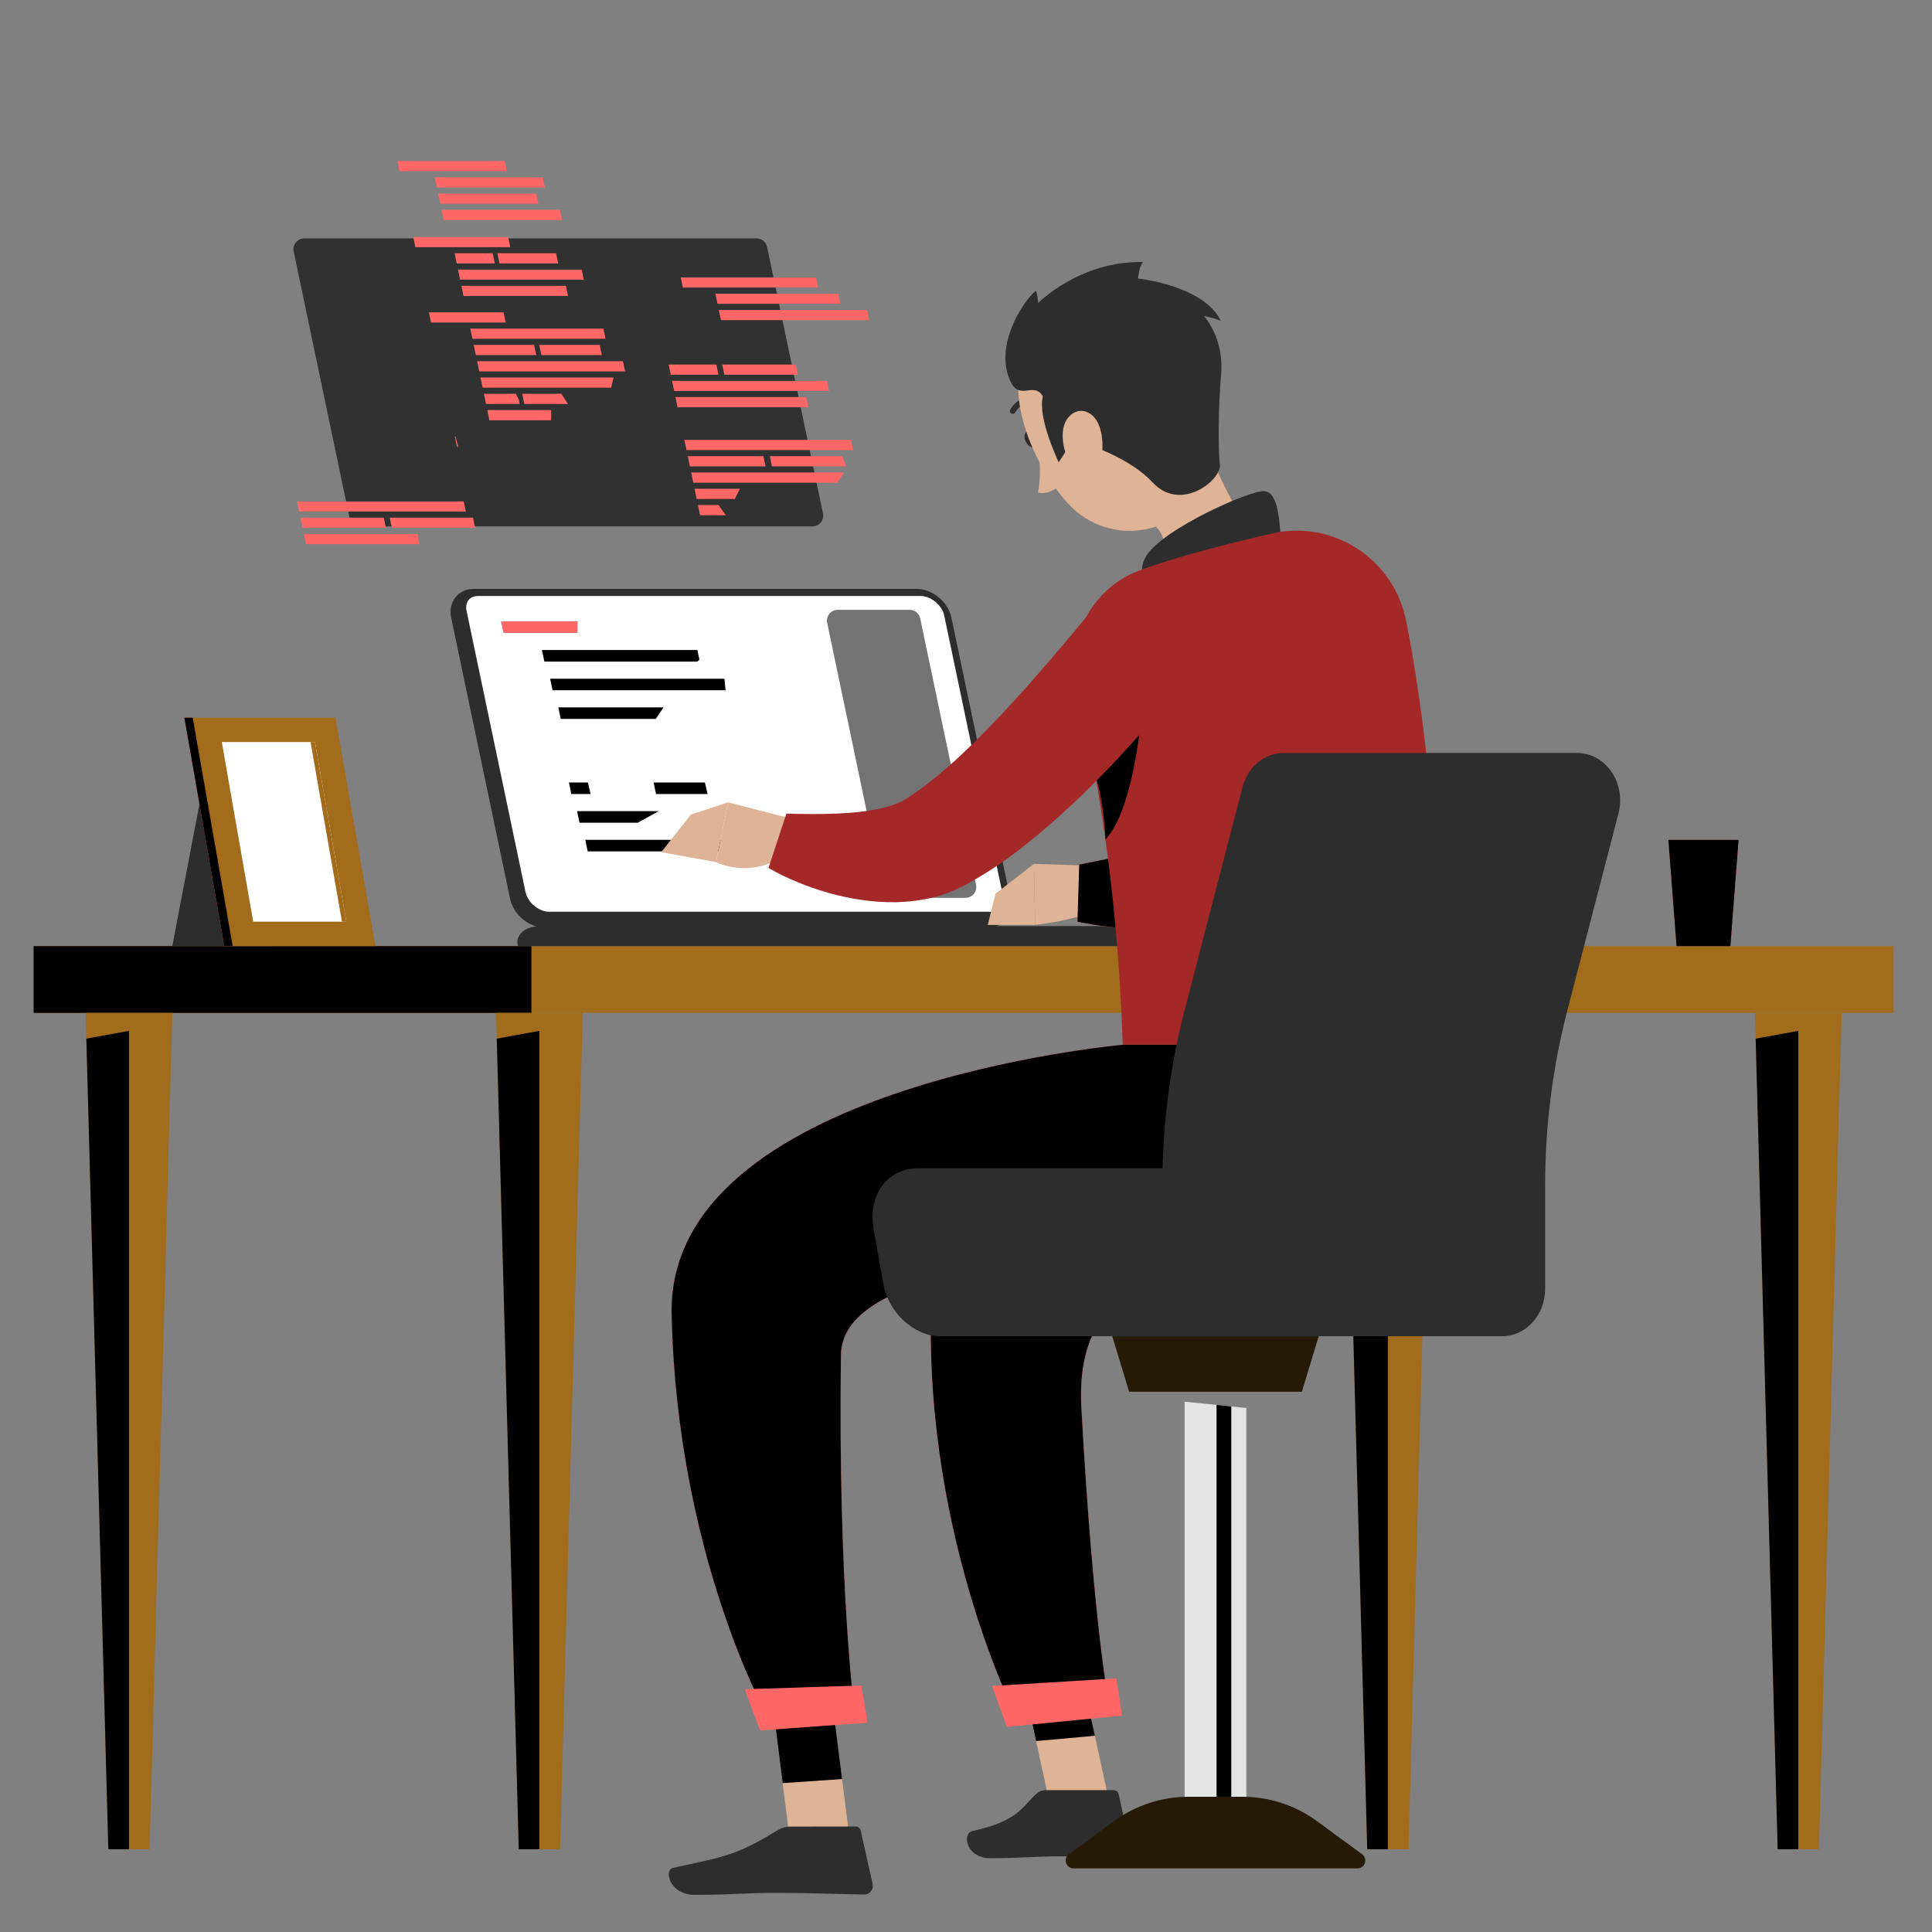 <svg width="238" height="238" viewBox="0 0 238 238" fill="none" xmlns="http://www.w3.org/2000/svg">
<rect x="0" y="0" width="238" height="238" fill="#808080" stroke="none"/>
<mask id="mask0_1_151" style="mask-type:luminance" maskUnits="userSpaceOnUse" x="0" y="0" width="238" height="238">
<path d="M238 0H0V238H238V0Z" fill="white"/>
</mask>
<g mask="url(#mask0_1_151)">
<path d="M233.269 124.774H4.145V116.551H233.269V124.774Z" fill="#A16C1C"/>
<path d="M4.146 124.775H65.466V116.552H4.146V124.775ZM0 0H238V238H0V0ZM0 238H238V0H0V238Z" fill="black"/>
<path d="M66.449 124.775H61.112L63.907 227.805H66.449H68.991L71.786 124.775H66.449Z" fill="#A16C1C"/>
<path d="M63.906 227.806H66.447V126.99L61.197 127.949L63.906 227.806Z" fill="black"/>
<path d="M15.887 124.775H10.55L13.346 227.805H15.887H18.428L21.224 124.775H15.887Z" fill="#A16C1C"/>
<path d="M13.345 227.806H15.886V126.99L10.636 127.949L13.345 227.806Z" fill="black"/>
<path d="M221.529 124.775H216.192L218.987 227.805H221.529H224.071L226.866 124.775H221.529Z" fill="#A16C1C"/>
<path d="M218.988 227.806H221.529V126.99L216.279 127.949L218.988 227.806Z" fill="black"/>
<path d="M170.968 124.775H165.631L168.426 227.805H170.968H173.51L176.305 124.775H170.968Z" fill="#A16C1C"/>
<path d="M168.427 227.806H170.968V126.99L165.718 127.949L168.427 227.806Z" fill="black"/>
<path d="M112.905 72.543H58.391C56.434 72.543 55.169 74.144 55.58 76.102L62.84 110.731C63.25 112.687 65.187 114.289 67.144 114.289H121.657C123.614 114.289 124.88 112.687 124.469 110.731L117.209 76.102C116.799 74.144 114.862 72.543 112.905 72.543Z" fill="#2D2D2D"/>
<path d="M67.648 112.316C66.368 112.316 65.008 111.182 64.737 109.89L57.477 75.26C57.365 74.726 57.454 74.247 57.729 73.909C57.986 73.592 58.401 73.417 58.895 73.417H113.409C114.689 73.417 116.049 74.551 116.321 75.845L123.581 110.474C123.692 111.007 123.603 111.486 123.329 111.824C123.067 112.146 122.664 112.316 122.162 112.316H67.648Z" fill="white"/>
<path d="M108.778 109.543L101.899 76.733C101.726 75.903 102.359 75.123 103.207 75.123H112.053C112.685 75.123 113.231 75.566 113.36 76.185L120.239 108.995C120.413 109.825 119.779 110.604 118.931 110.604H110.086C109.453 110.604 108.907 110.162 108.778 109.543Z" fill="#737373"/>
<path d="M71.124 77.967C68.018 77.967 62.017 77.967 62.017 77.967L61.718 76.545C61.718 76.545 68.174 76.545 71.16 76.545" fill="#FF6666"/>
<path d="M85.9 81.501C83.436 81.501 67.06 81.501 67.06 81.501L66.761 80.078H85.91C85.91 80.078 86.075 80.863 86.16 81.267" fill="black"/>
<path d="M89.375 85.031C87.444 85.031 68.068 85.031 68.068 85.031L67.769 83.609H89.231C89.231 83.609 89.245 83.675 89.267 83.779" fill="black"/>
<path d="M80.786 88.561C75.735 88.561 69.076 88.561 69.076 88.561L68.778 87.138C68.778 87.138 76.621 87.138 81.739 87.138" fill="black"/>
<path d="M65.221 93.728C65.216 93.708 65.212 93.688 65.208 93.668Z" fill="#FF6666"/>
<path d="M72.751 97.817C71.41 97.817 70.379 97.817 70.379 97.817L70.081 96.394C70.081 96.394 71.097 96.394 72.424 96.394" fill="black"/>
<path d="M87.164 97.817C84.671 97.817 80.817 97.817 80.817 97.817L80.518 96.394C80.518 96.394 84.343 96.394 86.837 96.394" fill="black"/>
<path d="M78.573 101.348C74.454 101.348 71.388 101.348 71.388 101.348L71.09 99.925C71.09 99.925 75.661 99.925 81.14 99.925" fill="black"/>
<path d="M88.788 104.876C82.364 104.876 72.396 104.876 72.396 104.876L72.098 103.454C72.098 103.454 86.201 103.454 91.668 103.454" fill="black"/>
<path d="M138.356 114.082H66.626C64.669 114.082 63.404 115.194 63.814 116.552H142.66C142.25 115.194 140.313 114.082 138.356 114.082Z" fill="#2D2D2D"/>
<path d="M43.057 63.789L36.178 30.979C36.004 30.149 36.638 29.369 37.486 29.369H93.193C93.826 29.369 94.371 29.812 94.501 30.431L101.379 63.241C101.553 64.071 100.92 64.851 100.072 64.851H44.365C43.732 64.851 43.186 64.408 43.057 63.789Z" fill="#313131"/>
<path d="M62.726 29.815C62.792 30.132 62.858 30.451 62.858 30.451H51.165L50.903 29.192H62.596C62.596 29.192 62.661 29.503 62.726 29.815Z" fill="#FF6666"/>
<path d="M60.895 32.162C60.931 32.332 60.956 32.455 60.956 32.455H56.263L56.001 31.197H60.694C60.694 31.197 60.818 31.791 60.895 32.162Z" fill="#FF6666"/>
<path d="M68.678 32.038C68.726 32.268 68.765 32.455 68.765 32.455H61.534L61.272 31.197H68.503C68.503 31.197 68.602 31.672 68.678 32.038Z" fill="#FF6666"/>
<path d="M71.75 33.656C71.825 34.017 71.918 34.465 71.918 34.465H56.681L56.419 33.207H71.656C71.656 33.207 71.699 33.411 71.75 33.656Z" fill="#FF6666"/>
<path d="M69.834 35.778C69.904 36.112 69.979 36.471 69.979 36.471H57.099L56.836 35.213H69.716C69.716 35.213 69.774 35.486 69.834 35.778Z" fill="#FF6666"/>
<path d="M56.437 55.037C56.341 55.037 56.289 55.037 56.289 55.037L56.028 53.779C56.028 53.779 56.063 53.779 56.131 53.779" fill="#FF6666"/>
<path d="M62.299 20.381C62.37 20.72 62.447 21.091 62.447 21.091H49.213L48.951 19.834H62.185C62.185 19.834 62.24 20.096 62.299 20.381Z" fill="#FF6666"/>
<path d="M69.142 26.628C69.068 26.273 68.98 25.851 68.98 25.851H54.389L54.651 27.11H69.242C69.242 27.11 69.195 26.886 69.142 26.628Z" fill="#FF6666"/>
<path d="M66.195 24.499C66.127 24.176 66.058 23.845 66.058 23.845H53.969L54.231 25.103H66.32C66.32 25.103 66.259 24.805 66.195 24.499Z" fill="#FF6666"/>
<path d="M67.016 22.557C66.945 22.216 66.867 21.842 66.867 21.842H53.552L53.815 23.101H67.129C67.129 23.101 67.075 22.84 67.016 22.557Z" fill="#FF6666"/>
<path d="M62.188 39.221C62.245 39.493 62.295 39.735 62.295 39.735H53.1L52.838 38.476H62.033C62.033 38.476 62.116 38.873 62.188 39.221Z" fill="#FF6666"/>
<path d="M76.878 45.151C76.81 44.828 76.741 44.495 76.741 44.495H58.772L59.034 45.753H77.003C77.003 45.753 77.001 45.743 76.997 45.724" fill="#FF6666"/>
<path d="M65.886 42.912C65.837 42.678 65.797 42.485 65.797 42.485H58.353L58.615 43.743H66.059C66.059 43.743 65.962 43.277 65.886 42.912Z" fill="#FF6666"/>
<path d="M73.965 42.907C73.917 42.675 73.877 42.485 73.877 42.485H66.433L66.695 43.743H74.14C74.14 43.743 74.043 43.282 73.967 42.917" fill="#FF6666"/>
<path d="M74.514 41.344C74.437 40.975 74.334 40.478 74.334 40.478H57.936L58.199 41.737H74.596C74.596 41.737 74.56 41.563 74.514 41.344Z" fill="#FF6666"/>
<path d="M67.902 50.514C64.105 50.514 60.028 50.514 60.028 50.514L60.29 51.772C60.29 51.772 64.176 51.772 67.893 51.772" fill="#FF6666"/>
<path d="M63.547 48.508C62.701 48.508 59.609 48.508 59.609 48.508L59.871 49.766H64.022C64.022 49.766 63.971 49.521 63.913 49.247" fill="#FF6666"/>
<path d="M69.149 48.507C67.434 48.507 64.332 48.507 64.332 48.507L64.595 49.766C64.595 49.766 68.51 49.766 69.975 49.766" fill="#FF6666"/>
<path d="M75.588 46.501H59.19L59.453 47.76C59.453 47.76 72.384 47.76 75.28 47.76" fill="#FF6666"/>
<path d="M88.434 45.813C88.475 46.011 88.507 46.164 88.507 46.164H82.631L82.368 44.906H88.245C88.245 44.906 88.356 45.441 88.434 45.813Z" fill="#FF6666"/>
<path d="M98.18 45.658C98.236 45.926 98.285 46.164 98.285 46.164H89.232L88.97 44.906H98.023C98.023 44.906 98.107 45.308 98.18 45.658Z" fill="#FF6666"/>
<path d="M101.918 47.174C101.994 47.543 102.125 48.171 102.125 48.171H83.049L82.787 46.912H101.863C101.863 46.912 101.886 47.021 101.918 47.174Z" fill="#FF6666"/>
<path d="M99.417 49.323C99.494 49.69 99.595 50.175 99.595 50.175H83.47L83.207 48.916H99.332C99.332 48.916 99.37 49.098 99.417 49.323Z" fill="#FF6666"/>
<path d="M107.014 39.138C106.936 38.765 106.815 38.18 106.815 38.18H88.548L88.81 39.439H107.077C107.077 39.439 107.05 39.311 107.014 39.138Z" fill="#FF6666"/>
<path d="M103.431 36.978C103.356 36.617 103.263 36.174 103.263 36.174H88.128L88.39 37.433H103.526C103.526 37.433 103.482 37.225 103.431 36.978Z" fill="#FF6666"/>
<path d="M100.71 35.05C100.633 34.68 100.527 34.172 100.527 34.172H83.858L84.12 35.43H100.789C100.789 35.43 100.755 35.263 100.71 35.05Z" fill="#FF6666"/>
<path d="M103.981 58.2C97.608 58.2 85.142 58.2 85.142 58.2L85.404 59.459C85.404 59.459 96.549 59.459 103.151 59.459" fill="#FF6666"/>
<path d="M94.084 56.391C94.06 56.274 94.043 56.196 94.043 56.196H84.723L84.986 57.454H94.306C94.306 57.454 94.267 57.268 94.219 57.039" fill="#FF6666"/>
<path d="M103.744 56.196C101.938 56.196 94.837 56.196 94.837 56.196L95.1 57.454C95.1 57.454 102.911 57.454 104.231 57.454" fill="#FF6666"/>
<path d="M105.054 55.241C104.98 54.885 104.834 54.186 104.834 54.186H84.305L84.567 55.444H105.097C105.097 55.444 105.082 55.374 105.06 55.266" fill="#FF6666"/>
<path d="M86.449 64.474C86.457 64.516 86.467 64.561 86.477 64.609Z" fill="#FF6666"/>
<path d="M88.507 62.213C87.231 62.213 85.978 62.213 85.978 62.213L86.24 63.471C86.24 63.471 87.949 63.471 89.407 63.471" fill="#FF6666"/>
<path d="M92.058 63.016C92.062 63.037 92.066 63.057 92.071 63.078Z" fill="#FF6666"/>
<path d="M91.152 60.208C87.977 60.208 85.561 60.208 85.561 60.208L85.823 61.467C85.823 61.467 87.796 61.467 90.518 61.467" fill="#FF6666"/>
<path d="M51.569 66.525C51.496 66.176 51.413 65.777 51.413 65.777H37.429L37.692 67.036H51.675C51.675 67.036 51.625 66.796 51.569 66.525Z" fill="#FF6666"/>
<path d="M47.394 64.333C47.333 64.04 47.276 63.767 47.276 63.767H37.012L37.274 65.026H47.538C47.538 65.026 47.464 64.667 47.394 64.333Z" fill="#FF6666"/>
<path d="M58.387 64.333C58.326 64.041 58.269 63.767 58.269 63.767H48.005L48.267 65.026H58.531C58.531 65.026 58.457 64.667 58.387 64.333Z" fill="#FF6666"/>
<path d="M57.345 62.831C57.271 62.479 57.122 61.763 57.122 61.763H36.593L36.855 63.021H57.384C57.384 63.021 57.368 62.945 57.345 62.831Z" fill="#FF6666"/>
<path d="M214.176 103.456H205.519L206.527 116.554H213.167L214.176 103.456Z" fill="#FF6666"/>
<path d="M214.176 103.456H205.519L206.527 116.554H213.167L214.176 103.456Z" fill="black"/>
<path d="M25.472 94.358H37.919L33.67 116.553H21.222L25.472 94.358Z" fill="#2D2D2D"/>
<path d="M41.328 88.408H23.745L28.666 116.553H46.248L41.328 88.408Z" fill="#A26C1C"/>
<path d="M22.706 88.408H23.746L28.666 116.553H27.627L22.706 88.408Z" fill="#FF6666"/>
<path d="M22.706 88.408H23.746L28.666 116.553H27.627L22.706 88.408Z" fill="black"/>
<path d="M31.193 113.543L27.324 91.414H38.799L42.668 113.543H31.193Z" fill="white"/>
<path d="M42.123 113.543L38.255 91.414H38.799L42.668 113.543H42.123Z" fill="#A26C1C"/>
<path d="M127.626 53.778C127.912 54.3 127.867 54.875 127.525 55.062C127.183 55.249 126.675 54.977 126.389 54.454C126.104 53.931 126.149 53.356 126.491 53.17C126.832 52.983 127.34 53.255 127.626 53.778Z" fill="#2D2D2D"/>
<path d="M127.914 54.848C127.914 54.848 128.373 58.511 127.861 60.681C129.257 61.038 130.613 59.785 130.613 59.785L127.914 54.848Z" fill="#DFB395"/>
<path d="M127.394 49.353C127.342 49.401 127.275 49.434 127.199 49.444C125.668 49.633 125.089 50.751 125.065 50.799C124.978 50.972 124.769 51.042 124.597 50.957C124.424 50.871 124.353 50.663 124.437 50.49C124.468 50.429 125.193 48.986 127.114 48.749C127.305 48.726 127.48 48.861 127.503 49.054C127.518 49.169 127.474 49.279 127.394 49.353Z" fill="#2D2D2D"/>
<path d="M147.388 51.634C149.951 58.697 152.645 64.137 155.696 67.124C155.696 67.124 156.128 72.782 146.664 76.122C136.258 79.795 139.868 72.712 139.868 72.712C145.068 69.35 144.233 64.864 140.067 63.415L147.388 51.634Z" fill="#DFB395"/>
<path d="M144.446 43.143C147.56 49.775 149.72 53.499 148.28 58.564C146.113 66.183 136.586 67.575 131.553 62.008C127.023 56.996 122.691 46.992 127.576 41.004C132.388 35.104 141.332 36.511 144.446 43.143Z" fill="#DFB395"/>
<path d="M132.197 54.212C131.19 55.77 130.423 56.947 130.423 56.947C130.423 56.947 127.776 51.467 128.471 48.827C127.219 46.713 125.209 50.086 124.082 45.883C122.955 41.679 126.283 36.86 127.597 35.821C127.812 36.124 127.883 37.337 127.883 37.337C127.883 37.337 133.001 32.12 140.797 32.28C140.3 32.848 140.19 34.311 140.19 34.311C140.19 34.311 148.269 35.145 150.386 39.52C149.206 39.045 148.327 38.945 148.327 38.945C148.327 38.945 150.805 41.631 150.429 46.054C150.053 50.478 150.062 55.334 150.269 57.238C150.476 59.142 145.476 63.147 142.019 59.456C138.561 55.766 132.197 54.212 132.197 54.212Z" fill="#2D2D2D"/>
<path d="M135.431 52.524C136.004 54.159 135.892 55.971 135.413 57.326C134.69 59.364 132.907 59.03 131.916 57.331C131.024 55.802 130.324 52.898 131.622 51.398C132.901 49.92 134.776 50.654 135.431 52.524Z" fill="#DFB395"/>
<path d="M157.773 66.222C157.581 63.582 157.335 60.574 155.706 60.498C153.914 60.414 143.531 65.053 141.311 68.325C139.092 71.597 143.424 74.799 143.424 74.799L157.773 66.222Z" fill="#2D2D2D"/>
<path d="M136.335 106.71L127.366 106.414L127.525 113.926C127.525 113.926 135.351 113.12 135.695 111.064L136.335 106.71Z" fill="#DFB395"/>
<path d="M122.626 110.1L121.686 113.942L127.526 113.926L127.367 106.414L122.626 110.1Z" fill="#DFB395"/>
<path d="M172.338 75.486L172.151 77.413C172.09 78.033 172.004 78.644 171.925 79.256C171.767 80.48 171.575 81.696 171.365 82.912C170.959 85.345 170.432 87.765 169.831 90.201C169.199 92.628 168.503 95.075 167.589 97.533C167.123 98.767 166.639 100 166.056 101.257C165.477 102.514 164.849 103.776 164.031 105.067C163.844 105.384 163.616 105.714 163.396 106.04C163.18 106.363 162.955 106.688 162.692 107.022C162.433 107.354 162.205 107.674 161.898 108.013L161.459 108.512C161.316 108.674 161.17 108.838 160.959 109.035C159.396 110.575 157.792 111.504 156.289 112.176C153.281 113.497 150.552 114.002 147.906 114.299C146.589 114.455 145.289 114.516 144.009 114.544C142.73 114.58 141.465 114.551 140.211 114.48C138.959 114.424 137.715 114.302 136.48 114.158C135.228 114.003 134.048 113.814 132.734 113.549L132.95 106.503C137.28 105.643 141.813 104.759 145.697 103.464C146.671 103.151 147.596 102.789 148.436 102.411C149.278 102.046 150.038 101.64 150.609 101.237C151.176 100.833 151.545 100.443 151.59 100.279L151.789 99.969C151.869 99.869 151.954 99.692 152.04 99.553C152.128 99.417 152.215 99.249 152.303 99.073C152.392 98.901 152.484 98.741 152.569 98.541C153.276 97.043 153.966 95.16 154.518 93.191C155.069 91.208 155.593 89.134 156.012 87.003C156.469 84.883 156.832 82.709 157.204 80.53L157.717 77.252L158.178 74.061L172.338 75.486Z" fill="#FF6666"/>
<path d="M172.338 75.486L172.151 77.413C172.09 78.033 172.004 78.644 171.925 79.256C171.767 80.48 171.575 81.696 171.365 82.912C170.959 85.345 170.432 87.765 169.831 90.201C169.199 92.628 168.503 95.075 167.589 97.533C167.123 98.767 166.639 100 166.056 101.257C165.477 102.514 164.849 103.776 164.031 105.067C163.844 105.384 163.616 105.714 163.396 106.04C163.18 106.363 162.955 106.688 162.692 107.022C162.433 107.354 162.205 107.674 161.898 108.013L161.459 108.512C161.316 108.674 161.17 108.838 160.959 109.035C159.396 110.575 157.792 111.504 156.289 112.176C153.281 113.497 150.552 114.002 147.906 114.299C146.589 114.455 145.289 114.516 144.009 114.544C142.73 114.58 141.465 114.551 140.211 114.48C138.959 114.424 137.715 114.302 136.48 114.158C135.228 114.003 134.048 113.814 132.734 113.549L132.95 106.503C137.28 105.643 141.813 104.759 145.697 103.464C146.671 103.151 147.596 102.789 148.436 102.411C149.278 102.046 150.038 101.64 150.609 101.237C151.176 100.833 151.545 100.443 151.59 100.279L151.789 99.969C151.869 99.869 151.954 99.692 152.04 99.553C152.128 99.417 152.215 99.249 152.303 99.073C152.392 98.901 152.484 98.741 152.569 98.541C153.276 97.043 153.966 95.16 154.518 93.191C155.069 91.208 155.593 89.134 156.012 87.003C156.469 84.883 156.832 82.709 157.204 80.53L157.717 77.252L158.178 74.061L172.338 75.486Z" fill="black"/>
<path d="M132.694 84.771C134.865 93.795 137.67 108.925 138.312 128.705H177.8C178.019 123.824 177.193 96.36 173.219 76.469C171.708 68.905 164.289 64.013 156.764 65.703C156.701 65.717 156.638 65.731 156.575 65.746C151.65 66.869 144.571 68.677 140.407 70.26C140.351 70.281 140.295 70.302 140.238 70.324C134.453 72.547 131.244 78.746 132.694 84.771Z" fill="#A42828"/>
<path d="M135.023 95.804C135.602 97.608 136.108 100.911 136.178 103.416C139.409 100.043 140.434 89.711 140.434 89.711L135.023 95.804Z" fill="black"/>
<path d="M98.38 101.082L89.692 98.838L88.209 106.204C88.209 106.204 92.513 108.427 96.807 105.192L98.38 101.082Z" fill="#DFB395"/>
<path d="M85.107 100.345L81.448 104.982L88.21 106.203L89.692 98.838L85.107 100.345Z" fill="#DFB395"/>
<path d="M147.021 82.353C146.218 83.423 145.509 84.364 144.725 85.332C143.956 86.29 143.184 87.244 142.387 88.175C140.804 90.048 139.173 91.881 137.481 93.677C134.095 97.269 130.521 100.734 126.464 103.957C124.444 105.58 122.268 107.117 119.794 108.529C119.495 108.709 119.155 108.876 118.837 109.049C118.506 109.221 118.232 109.382 117.757 109.581C117.326 109.778 116.897 109.948 116.472 110.092C116.043 110.251 115.626 110.375 115.204 110.486C113.518 110.922 111.916 111.099 110.397 111.141C107.355 111.186 104.613 110.703 102.029 109.989C100.744 109.602 99.491 109.195 98.28 108.681C97.672 108.435 97.074 108.169 96.482 107.878C95.872 107.593 95.343 107.292 94.667 106.928L96.873 100.233C101.145 100.337 105.781 100.336 109.124 99.43C109.955 99.222 110.687 98.942 111.243 98.625C111.521 98.472 111.776 98.33 111.961 98.171C112.022 98.12 112.252 97.972 112.435 97.852C112.625 97.723 112.81 97.617 113.006 97.47C114.55 96.39 116.145 95.056 117.728 93.62C120.884 90.725 123.963 87.441 126.961 84.062C128.461 82.372 129.939 80.642 131.41 78.907L133.596 76.289L135.71 73.715L147.021 82.353Z" fill="#A42828"/>
<path d="M136.672 222.101H129.289L125.578 205.004H132.961L136.672 222.101Z" fill="#DFB395"/>
<path d="M128.879 220.519H137.173C137.475 220.519 137.736 220.728 137.802 221.023L139.26 227.585C139.412 228.265 138.877 228.91 138.179 228.898C135.284 228.848 133.877 228.679 130.229 228.679C127.985 228.679 125.106 228.911 122.006 228.911C118.976 228.911 118.503 225.847 119.772 225.57C125.46 224.326 125.86 222.61 127.681 220.973C128.009 220.677 128.438 220.519 128.879 220.519Z" fill="#2D2D2D"/>
<path d="M132.962 205.011H125.576L127.635 214.478L134.878 213.824L132.962 205.011Z" fill="black"/>
<path d="M150.147 128.702C150.147 128.702 115.862 141.132 114.852 157.584C112.99 187.883 125.384 211.871 125.384 211.871L136.74 210.658C136.74 210.658 134.721 200.905 133.212 173.456C131.316 138.964 189.856 174.264 177.8 128.702H150.147Z" fill="#FF6666"/>
<path d="M150.147 128.702C150.147 128.702 115.862 141.132 114.852 157.584C112.99 187.883 125.384 211.872 125.384 211.872L136.74 210.658C136.74 210.658 134.721 200.906 133.212 173.456C131.316 138.965 189.856 174.264 177.8 128.702L150.147 128.702Z" fill="black"/>
<path d="M122.237 207.692C122.184 207.698 124.044 212.733 124.044 212.733L138.225 211.345L137.513 206.758L122.237 207.692Z" fill="#FF6666"/>
<path d="M104.778 227.437H97.395L95.238 210.34H102.621L104.778 227.437Z" fill="#DFB395"/>
<path d="M97.337 225.015L105.399 225.005C105.701 225.005 105.963 225.214 106.029 225.508L107.496 232.068C107.648 232.748 107.132 233.394 106.436 233.382C103.527 233.337 99.324 233.173 95.669 233.177C91.395 233.183 90.575 233.418 85.563 233.425C82.532 233.43 81.687 230.366 82.955 230.087C88.729 228.816 90.573 228.678 95.559 225.594C96.101 225.259 96.7 225.016 97.337 225.015Z" fill="#2D2D2D"/>
<path d="M95.24 210.347L96.413 219.659L103.737 219.161L102.626 210.347H95.24Z" fill="black"/>
<path d="M138.312 128.702C138.312 128.702 82.131 133.685 82.737 161.899C83.368 191.246 94.331 211.04 94.331 211.04H105.3C105.3 211.04 103.221 195.816 103.59 166.924C103.701 158.268 121.19 155.408 138.272 154.398C153.027 153.526 166.838 145.115 172.57 131.491L173.744 128.702H138.312Z" fill="#FF6666"/>
<path d="M138.312 128.702C138.312 128.702 82.131 133.685 82.737 161.899C83.368 191.246 94.331 211.04 94.331 211.04H105.3C105.3 211.04 103.221 195.816 103.59 166.924C103.701 158.268 121.19 155.408 138.272 154.398C153.027 153.526 166.839 145.115 172.571 131.491L173.744 128.702H138.312Z" fill="black"/>
<path d="M91.764 208.094C91.714 208.098 93.644 213.165 93.644 213.165L106.885 212.219L106.114 207.628L91.764 208.094Z" fill="#FF6666"/>
<path d="M153.053 96.989L145.927 124.458C144.109 131.464 143.187 138.715 143.187 146.001V158.769C143.187 161.993 145.564 164.607 148.495 164.607H185.037C187.969 164.607 190.345 161.993 190.345 158.769V146.001C190.345 138.715 191.267 131.464 193.085 124.458L199.38 100.192C200.347 96.464 197.801 92.754 194.276 92.754H158.157C155.787 92.754 153.703 94.482 153.053 96.989Z" fill="#2D2D2D"/>
<path d="M107.61 151.309L108.807 158.121C109.436 161.704 112.588 164.609 115.846 164.609H156.465C159.723 164.609 161.854 161.703 161.225 158.121L160.029 151.309C159.313 147.232 155.726 143.926 152.019 143.926H113.027C109.319 143.926 106.895 147.232 107.61 151.309Z" fill="#2D2D2D"/>
<path d="M160.373 171.449H139.096L137.019 164.608H162.451L160.373 171.449Z" fill="#261905"/>
<path d="M153.534 222.307H145.931V172.672L153.534 173.446V222.307Z" fill="#E4E4E4"/>
<path d="M151.681 222.306H149.865V173.07L151.681 173.255V222.306Z" fill="black"/>
<path d="M167.214 230.163H132.254C131.319 230.163 130.927 228.968 131.682 228.415L137.231 224.346C139.894 222.394 143.111 221.341 146.414 221.341H153.054C156.356 221.341 159.573 222.394 162.236 224.346L167.786 228.415C168.54 228.968 168.149 230.163 167.214 230.163Z" fill="#261905"/>
</g>
</svg>

